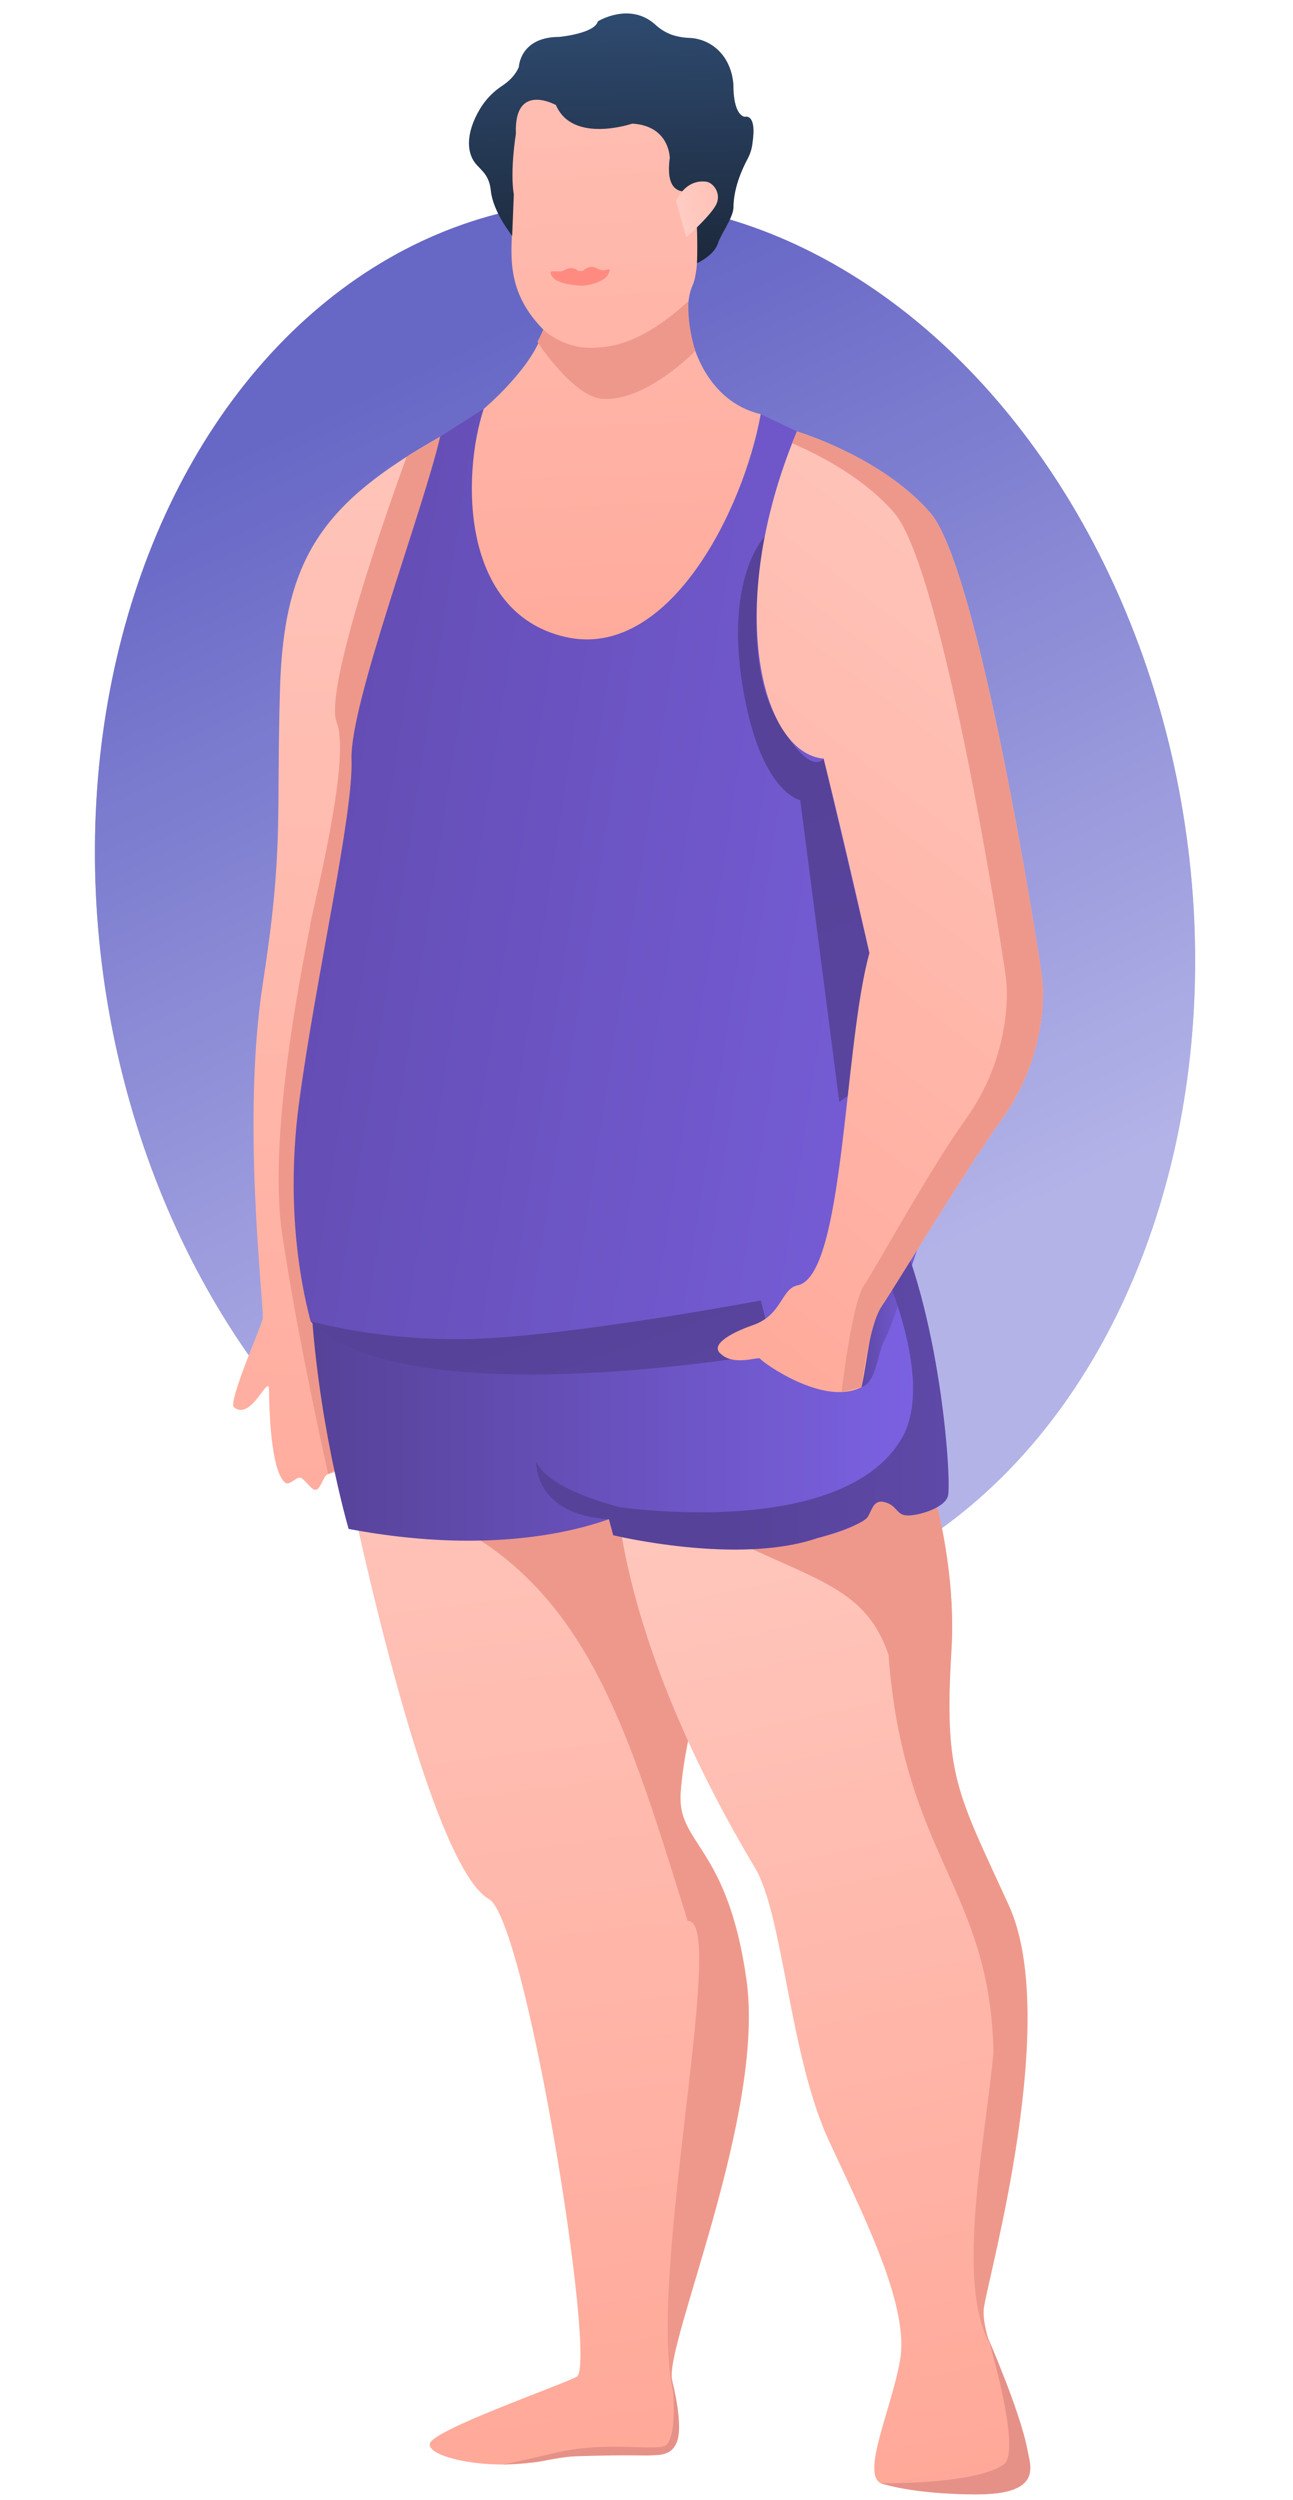 <svg width="235" height="454" viewBox="0 0 235 454" fill="none" xmlns="http://www.w3.org/2000/svg">
<ellipse cx="117.231" cy="164.608" rx="99.239" ry="128.75" transform="rotate(-8.526 117.231 164.608)" fill="#C4C4C4"/>
<ellipse cx="117.231" cy="164.608" rx="99.239" ry="128.75" transform="rotate(-8.526 117.231 164.608)" fill="url(#paint0_linear)"/>
<path d="M80.015 79.303C58.869 91.257 51.59 101.13 50.89 125.061C50.19 148.967 51.59 153.916 47.772 178.586C43.954 203.261 47.772 234.785 47.772 239.337C47.772 240.296 41.345 254.624 42.53 255.583C45.672 258.133 48.829 249.455 48.883 252.303C48.942 255.559 49.133 266.876 51.776 269.225C52.647 270.003 53.94 267.952 54.737 268.408C55.467 268.824 56.505 270.37 57.17 270.552C58.247 270.845 58.746 267.879 59.652 267.698C64.018 266.831 66.843 260.204 66.843 260.204L80.015 79.303Z" fill="url(#paint1_linear)"/>
<path d="M79.995 79.303L73.916 82.95C73.916 82.95 58.516 124.464 61.199 131.209C63.881 137.954 56.666 165.752 56.426 167.71C56.191 169.663 48.403 204.588 51.272 224.011C54.14 243.434 59.652 267.703 59.652 267.703L64.062 264.692L79.995 79.303Z" fill="#EE988B"/>
<path d="M64.067 273.116C73.084 314.121 82.095 341.072 88.855 344.881C95.61 348.669 108.626 429.738 104.808 431.643C100.99 433.547 78.644 441.32 78.121 443.792C77.602 446.264 88.694 448.716 98.048 447.008C107.402 445.299 112.958 445.495 118.856 445.867C124.754 446.239 123.535 438.642 122.155 432.205C120.775 425.749 139.145 383.976 135.67 359.502C132.214 335.003 123.017 335.003 123.717 325.526C124.417 316.025 127.535 306.744 127.535 306.744L124.235 256.63L64.067 273.116Z" fill="url(#paint2_linear)"/>
<path d="M135.645 359.506C132.189 335.007 122.992 335.007 123.692 325.531C124.392 316.03 127.51 306.749 127.51 306.749L124.211 256.635L69.52 271.633C104.94 282.426 112.595 309.226 124.989 348.87C132.605 348.321 116.394 418.206 122.948 436.527C122.728 435.103 122.449 433.639 122.13 432.215C120.735 425.754 139.125 383.981 135.645 359.506Z" fill="#EE988B"/>
<path d="M112.6 276.533C116.756 304.248 132.009 330.455 137.207 339.188C142.405 347.92 143.443 373.364 150.722 388.93C157.996 404.495 165.274 419.293 163.556 428.794C161.818 438.295 155.92 450.444 160.776 451.188C165.632 451.932 186.082 456.112 186.782 448.54C187.482 440.943 177.766 425.377 178.809 418.921C179.846 412.464 192.681 366.531 183.307 346.016C173.953 325.502 171.515 322.481 172.915 299.691C174.296 276.9 164.241 254.898 164.241 254.898L112.6 276.533Z" fill="url(#paint3_linear)"/>
<path d="M172.925 299.696C174.305 276.905 164.251 254.902 164.251 254.902L141.446 264.447L127.495 276.924C147.603 287.169 156.958 287.566 161.476 300.459C164.202 337.088 179.866 342.731 180.566 372.595C179.244 387.789 173.532 414.368 179.905 425.705C179.043 423.013 178.564 420.648 178.848 418.92C179.885 412.464 192.72 366.53 183.346 346.016C173.962 325.526 171.525 322.486 172.925 299.696Z" fill="#EE988B"/>
<path d="M159.033 206.478L99.55 233.674L93.867 219.219L56.426 234.388C57.464 257.551 63.362 277.669 63.362 277.669C87.475 282.206 103.358 278.501 110.676 275.892C111.215 277.943 111.455 278.804 111.455 278.804C136.942 284.497 156.429 278.237 157.731 275.104C159.033 271.971 161.108 271.971 163.189 274.252C165.269 276.528 171.505 273.112 172.284 271.692C172.543 249.758 159.033 206.478 159.033 206.478Z" fill="url(#paint4_linear)"/>
<path d="M87.891 74.266L79.995 79.303C76.877 92.788 63.524 127.904 63.886 137.954C64.224 148.022 57.489 176.961 54.37 200.124C51.252 223.286 56.431 239.381 56.431 239.949C77.597 246.929 97.842 244.364 110.652 243.791C123.486 243.223 139.806 238.544 139.806 238.544C139.806 238.544 161.133 220.33 161.295 216.717C161.476 213.105 159.557 123.127 159.557 123.127L144.823 78.334L138.225 75.201L87.891 74.266Z" fill="url(#paint5_linear)"/>
<path d="M124.211 40.051C124.573 41.431 126.678 41.099 126.678 41.099C126.678 41.099 127.246 48.793 125.856 51.872C123.306 57.516 126.566 72.499 138.259 75.211C135.141 92.573 121.49 120.068 102.639 115.648C83.789 111.228 83.912 86.508 87.906 74.271C87.906 74.271 97.181 66.479 98.738 59.846C90.422 51.397 93.721 43.512 93.099 36.595C92.561 30.53 92.438 24.774 94.137 20.065C94.675 18.577 95.718 17.349 97.054 16.717C97.852 16.321 98.493 16.281 98.395 17.001C98.195 18.357 98.195 17.853 100.476 18.293C102.757 18.729 103.432 19.302 103.555 20.79C103.697 22.278 104.553 21.382 105.332 22.234C106.11 23.085 109.13 23.854 109.189 20.79C109.247 17.725 111.029 21.313 113.046 21.73C114.803 22.102 115.063 22.454 115.484 21.906C115.684 21.666 115.944 21.47 116.242 21.446C116.781 21.382 118.978 20.305 119.302 21.925C119.664 23.766 121.142 22.757 120.501 23.962C119.84 25.166 121.078 25.21 121.979 25.998C121.979 25.998 125.058 26.566 124.896 31.754C124.754 36.938 123.555 37.618 124.211 40.051Z" fill="url(#paint6_linear)"/>
<path d="M107.099 63.155C112.16 63.243 117.544 61.559 125.141 54.677C125.141 54.677 124.764 58.534 126.37 63.732C126.37 63.732 117.52 72.905 109.566 72.445C104.206 72.137 97.671 62.093 97.671 62.093C97.671 62.093 98.503 60.482 98.743 59.836C98.748 59.841 101.91 63.067 107.099 63.155Z" fill="#EE988B"/>
<path d="M168.387 221.798C168.387 221.798 162.288 240.673 160.839 243.219C159.391 245.769 159.371 251.031 156.571 251.907C153.438 252.891 153.947 239.381 153.947 239.381L163.101 219.062L168.387 221.798Z" fill="url(#paint7_linear)"/>
<path d="M158.916 226.595C158.916 226.595 170.61 249.91 163.835 261.32C152.881 279.759 112.601 273.704 112.601 273.704C112.601 273.704 99.634 270.605 97.451 265.417C97.451 265.417 96.898 275.104 110.687 275.892L111.465 278.804C111.465 278.804 134.104 284.345 148.651 279.299C148.651 279.299 156.85 277.047 157.761 275.407C158.671 273.767 158.877 272.24 160.903 272.833C162.93 273.425 162.861 274.835 164.433 275.177C166.004 275.52 171.633 274.091 172.289 271.687C172.945 269.284 171.217 240.551 162.607 221.563C154.002 202.581 158.916 226.595 158.916 226.595Z" fill="url(#paint8_linear)"/>
<path d="M56.432 239.949C56.432 239.949 69.379 243.679 85.972 243.165C104.005 242.607 138.264 236.184 138.264 236.184L140.727 245.641C140.727 245.646 73.877 257.649 56.432 239.949Z" fill="url(#paint9_linear)"/>
<path d="M138.989 97.454C138.989 97.454 134.51 118.345 140.888 130C147.261 141.654 149.699 137.778 149.699 137.778L158.015 173.089L161.104 194.113L152.543 200.124L145.44 145.301C145.44 145.301 138.078 144.028 134.926 124.356C131.779 104.683 138.989 97.454 138.989 97.454Z" fill="url(#paint10_linear)"/>
<path d="M144.843 78.358C131.49 110.254 138.426 136.833 149.699 137.773C153.854 154.479 158.015 173.084 158.015 173.084C153.287 190.075 153.502 232.112 144.848 233.448C141.891 234.227 142.156 238.784 136.879 240.644C132.542 242.156 129.047 244.286 131.005 245.881C133.418 248.157 137.912 246.292 138.147 246.753C138.426 247.291 149.709 255.514 156.576 251.907C157.756 246.782 157.937 240.58 160.272 237.163C162.607 233.747 175.182 212.89 182.22 203.061C189.235 193.232 190.018 182.414 189.377 177.426C188.716 172.433 177.942 103.386 169.087 93.141C160.213 82.916 144.843 78.358 144.843 78.358Z" fill="url(#paint11_linear)"/>
<path d="M189.377 177.426C188.716 172.433 177.942 103.386 169.087 93.141C160.213 82.916 144.843 78.363 144.843 78.363C144.544 79.078 144.255 79.793 143.976 80.502C149.263 82.769 157.104 86.895 162.523 93.141C171.378 103.386 182.152 172.438 182.812 177.426C183.454 182.419 182.67 193.232 175.656 203.061C168.622 212.89 159.454 229.855 157.119 233.272C154.779 236.689 152.954 252.822 152.954 252.822L156.576 251.912C156.576 251.912 157.937 240.585 160.271 237.168C162.611 233.752 175.181 212.895 182.22 203.066C189.235 193.232 190.018 182.414 189.377 177.426Z" fill="#EE988B"/>
<path d="M135.827 28.949C134.926 30.633 133.33 34.094 133.306 37.643C133.286 39.527 131.064 42.401 130.481 44.197C129.762 46.429 126.678 47.795 126.678 47.795C126.678 47.795 127.016 39.826 125.949 34.476C125.949 34.476 120.633 36.747 121.729 28.69C121.729 28.69 121.729 22.846 114.911 22.449C114.911 22.449 104.078 26.169 101.039 19.076C101.039 19.076 93.383 14.808 93.765 24.265C93.765 24.265 92.663 30.922 93.383 35.342L93.084 42.851C91.684 40.991 89.487 37.662 89.188 34.486C89.071 33.262 88.61 32.097 87.808 31.201C87.529 30.873 87.186 30.521 86.77 30.085C84.812 28.112 84.45 24.392 87.289 19.688C88.326 17.98 89.727 16.58 91.347 15.528C92.365 14.847 93.628 13.756 94.303 12.155C94.303 12.155 94.484 6.702 101.66 6.702C101.66 6.702 108.097 6.09 108.655 3.878C108.655 3.878 114.514 0.246 119.169 4.534C120.227 5.498 121.47 6.198 122.806 6.526C123.565 6.722 124.407 6.854 125.205 6.878C128.342 6.966 131.24 8.89 132.523 12.047C132.924 13.012 133.203 14.103 133.301 15.376C133.301 15.376 133.12 20.608 135.318 21.22C135.318 21.22 137.618 20.388 136.757 26.037C136.644 27.089 136.306 28.073 135.827 28.949Z" fill="url(#paint12_linear)"/>
<path d="M128.342 32.993C129.556 33.139 131.074 34.975 130.256 36.953C129.439 38.93 124.72 43.125 124.72 43.125L122.88 36.522C122.875 36.522 124.446 32.513 128.342 32.993Z" fill="url(#paint13_linear)"/>
<path d="M102.566 49.082C103.237 48.573 104.328 48.534 104.955 49.102C105.121 49.254 105.894 49.263 106.056 49.102C106.594 48.558 107.505 48.279 108.195 48.607C109.385 49.17 109.575 49.18 110.589 48.906C111.103 48.769 110.515 50.051 110.109 50.399C109.34 51.055 107.387 51.926 105.576 51.867C103.966 51.813 101.934 51.49 100.862 50.742C100.412 50.423 99.722 49.381 100.27 49.293C100.887 49.195 102.072 49.454 102.566 49.082Z" fill="#FF8B80"/>
<path d="M179.553 424.555C179.553 424.555 185.818 445.255 182.411 447.575C176.949 451.296 160.061 450.963 160.061 450.963C160.061 450.963 165.475 452.979 177.497 453.004C189.519 453.028 187.282 447.85 186.748 444.957C185.461 438.025 179.553 424.555 179.553 424.555Z" fill="#E59188"/>
<path d="M122.214 432.577C122.214 432.577 123.398 443.547 120.579 444.276C117.754 445.005 109.923 443.346 100.906 445.461C99.448 445.803 98.214 446.092 97.162 446.332C91.723 447.58 91.342 447.58 91.342 447.58C91.342 447.58 91.439 447.639 97.147 447.164C98.811 447.027 101.459 446.19 104.088 446.102C115.743 445.705 117.015 446.077 118.851 445.877C120.686 445.676 122.023 445.705 122.953 443.654C124.338 440.6 122.214 432.577 122.214 432.577Z" fill="#E59188"/>
<defs>
<linearGradient id="paint0_linear" x1="75.402" y1="63.798" x2="136.106" y2="263.125" gradientUnits="userSpaceOnUse">
<stop offset="0.012" stop-color="#6767C6"/>
<stop offset="0.903" stop-color="#B3B3E8"/>
</linearGradient>
<linearGradient id="paint1_linear" x1="53.069" y1="377.997" x2="68.709" y2="-27.442" gradientUnits="userSpaceOnUse">
<stop stop-color="#FFA08F"/>
<stop offset="1" stop-color="#FFD1C9"/>
</linearGradient>
<linearGradient id="paint2_linear" x1="120.33" y1="501.578" x2="78.903" y2="174.602" gradientUnits="userSpaceOnUse">
<stop stop-color="#FFA08F"/>
<stop offset="1" stop-color="#FFD1C9"/>
</linearGradient>
<linearGradient id="paint3_linear" x1="189.7" y1="497.034" x2="127.131" y2="209.765" gradientUnits="userSpaceOnUse">
<stop stop-color="#FFA08F"/>
<stop offset="1" stop-color="#FFD1C9"/>
</linearGradient>
<linearGradient id="paint4_linear" x1="56.43" y1="243.795" x2="172.289" y2="243.795" gradientUnits="userSpaceOnUse">
<stop offset="0.001" stop-color="#564298"/>
<stop offset="1" stop-color="#7D63E6"/>
</linearGradient>
<linearGradient id="paint5_linear" x1="-26.095" y1="139.051" x2="214.156" y2="176.298" gradientUnits="userSpaceOnUse">
<stop offset="0.001" stop-color="#564298"/>
<stop offset="1" stop-color="#7D63E6"/>
</linearGradient>
<linearGradient id="paint6_linear" x1="115.995" y1="175.882" x2="104.636" y2="-90.562" gradientUnits="userSpaceOnUse">
<stop stop-color="#FFA08F"/>
<stop offset="1" stop-color="#FFD1C9"/>
</linearGradient>
<linearGradient id="paint7_linear" x1="153.922" y1="235.513" x2="168.388" y2="235.513" gradientUnits="userSpaceOnUse">
<stop stop-color="#564298"/>
<stop offset="1" stop-color="#7D63E6"/>
</linearGradient>
<linearGradient id="paint8_linear" x1="131.379" y1="247.805" x2="328.324" y2="248.337" gradientUnits="userSpaceOnUse">
<stop stop-color="#564298"/>
<stop offset="1" stop-color="#7D63E6"/>
</linearGradient>
<linearGradient id="paint9_linear" x1="98.031" y1="239.996" x2="168.777" y2="439.464" gradientUnits="userSpaceOnUse">
<stop stop-color="#564298"/>
<stop offset="1" stop-color="#7D63E6"/>
</linearGradient>
<linearGradient id="paint10_linear" x1="142.916" y1="140.752" x2="356.542" y2="743.073" gradientUnits="userSpaceOnUse">
<stop stop-color="#564298"/>
<stop offset="1" stop-color="#7D63E6"/>
</linearGradient>
<linearGradient id="paint11_linear" x1="69.925" y1="270.714" x2="240.995" y2="47.135" gradientUnits="userSpaceOnUse">
<stop stop-color="#FFA08F"/>
<stop offset="1" stop-color="#FFD1C9"/>
</linearGradient>
<linearGradient id="paint12_linear" x1="111.817" y1="59.621" x2="110.221" y2="-17.191" gradientUnits="userSpaceOnUse">
<stop stop-color="#18202E"/>
<stop offset="1" stop-color="#365986"/>
</linearGradient>
<linearGradient id="paint13_linear" x1="154.36" y1="29.495" x2="120.013" y2="39.793" gradientUnits="userSpaceOnUse">
<stop stop-color="#FFA08F"/>
<stop offset="1" stop-color="#FFD1C9"/>
</linearGradient>
</defs>
</svg>
